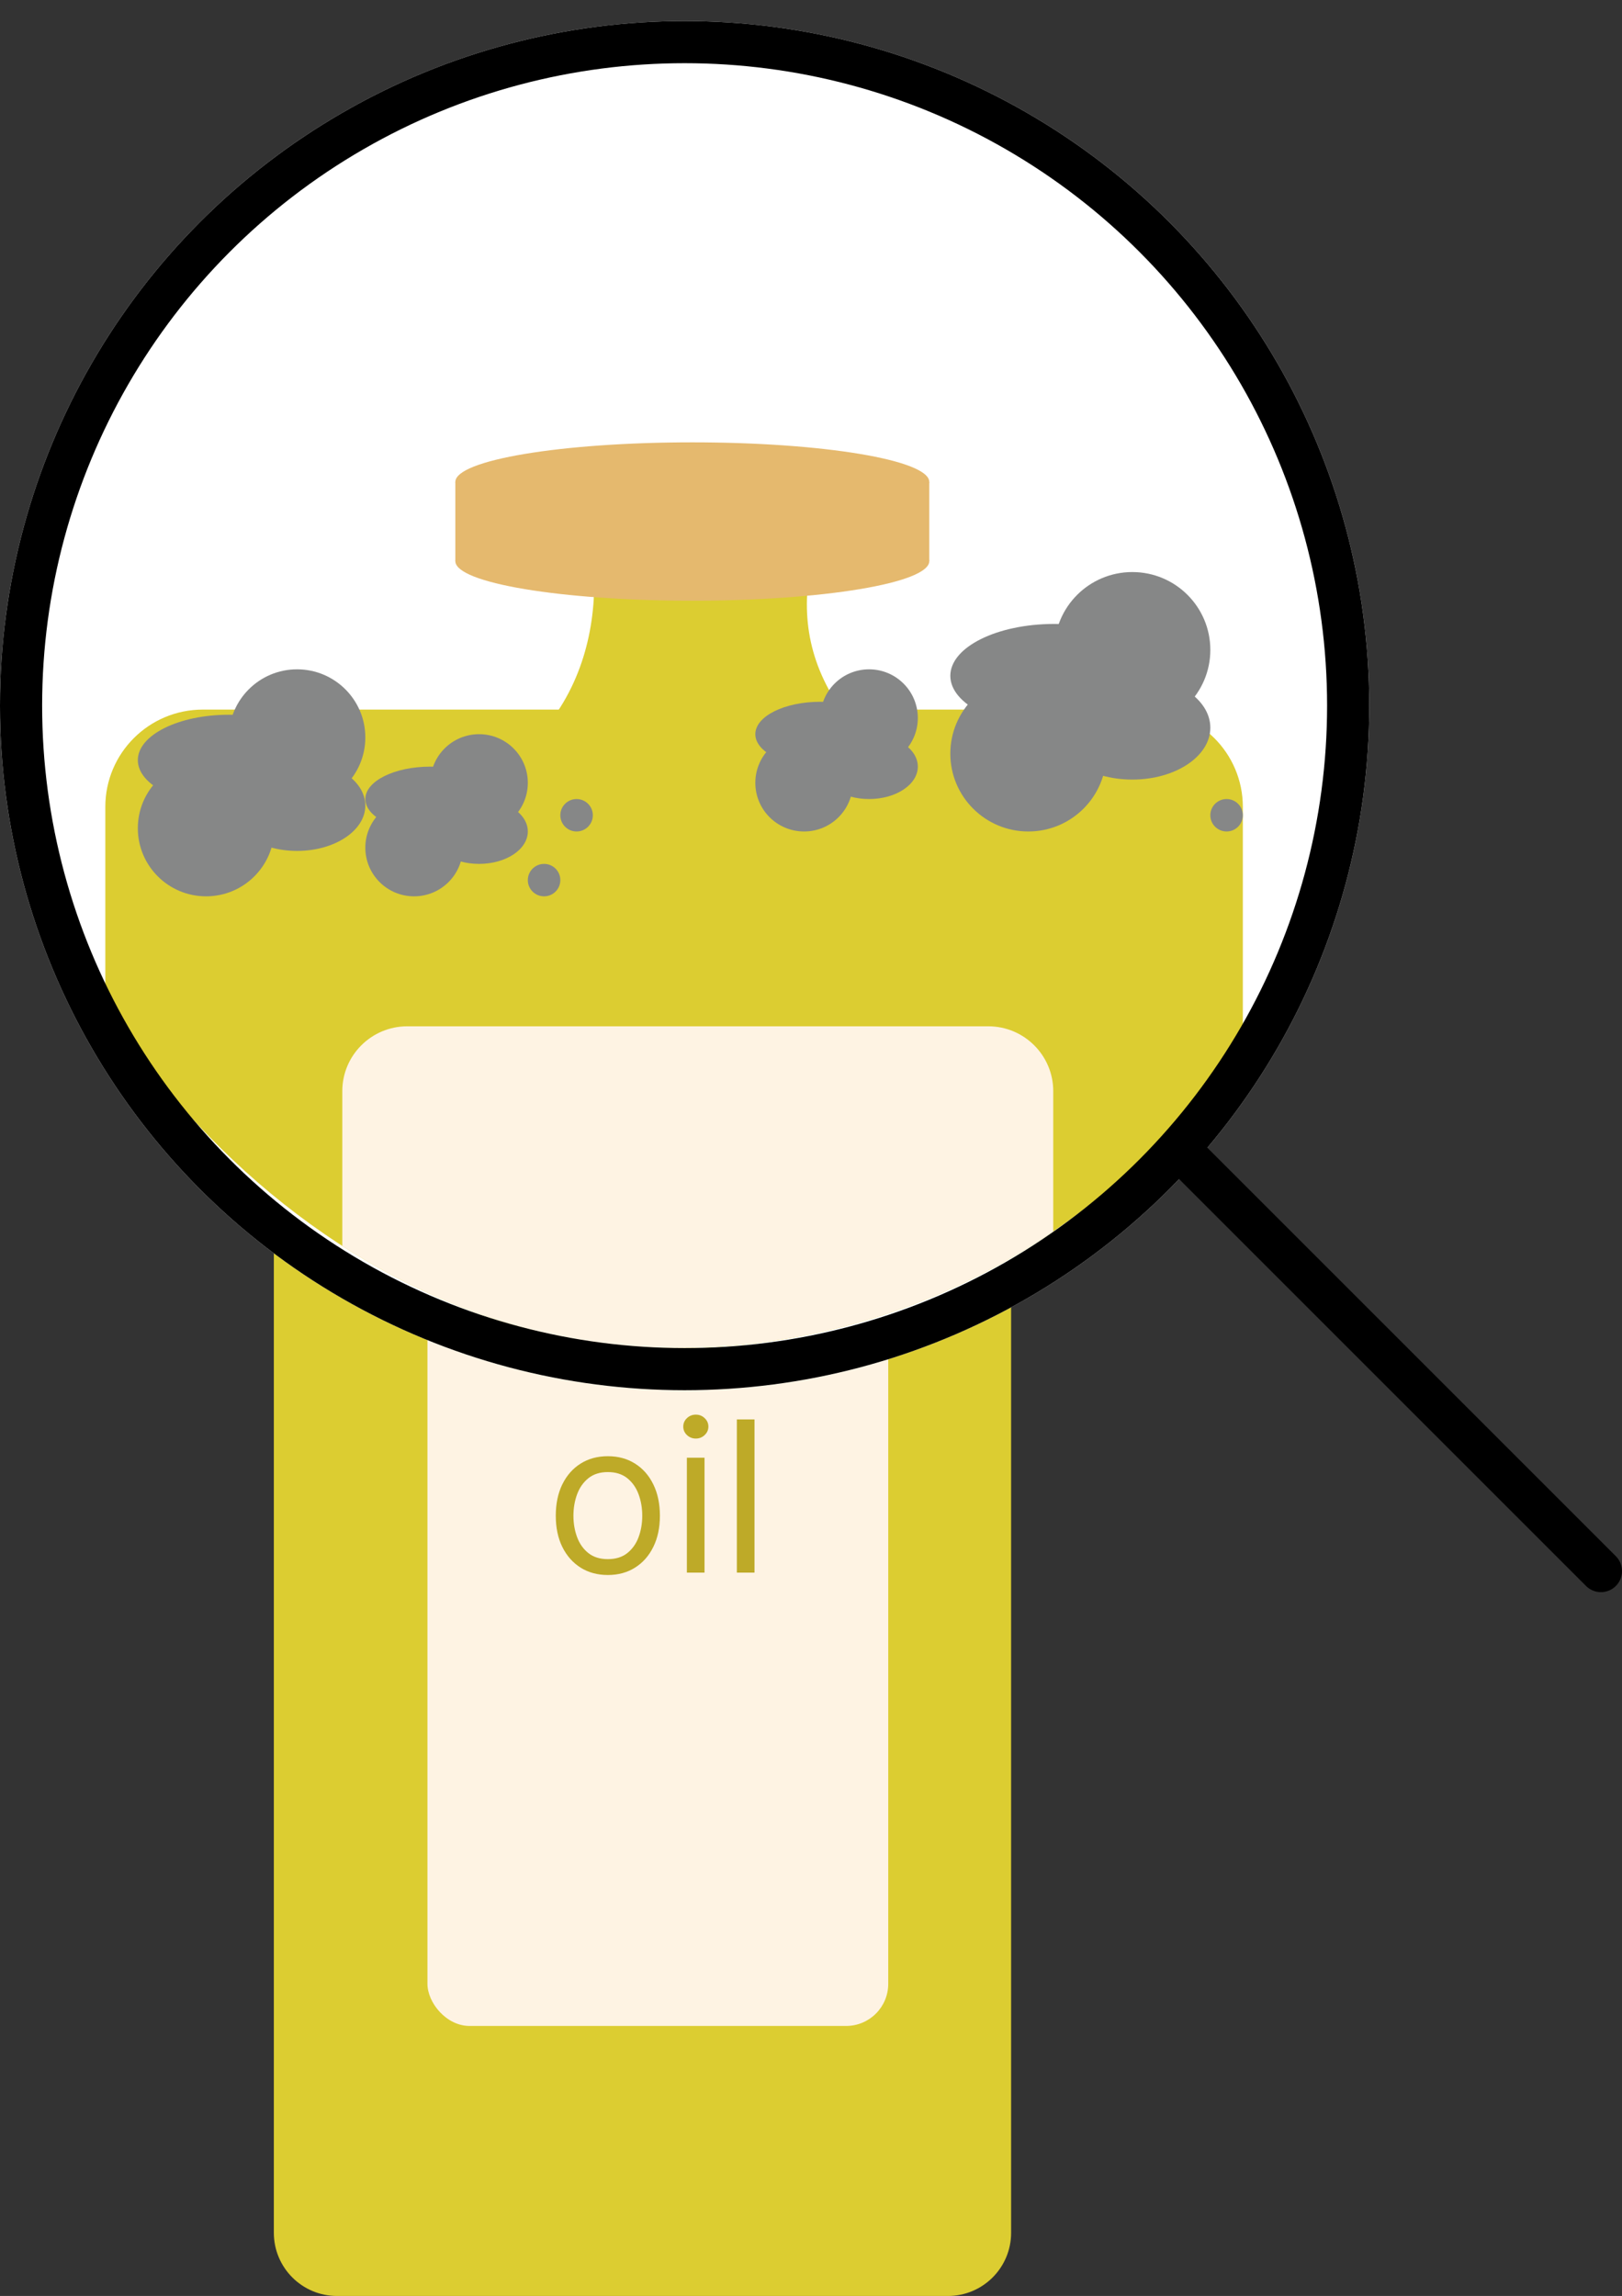 <svg width="77" height="109" viewBox="0 0 77 109" fill="none" xmlns="http://www.w3.org/2000/svg">
<rect x="0" y="0" width="77" height="109" fill="#333333" stroke="none"/>
<path d="M13 44.241C13 42.584 14.343 41.241 16 41.241H23.5H45C46.657 41.241 48 42.584 48 44.241V106C48 107.657 46.657 109 45 109H16C14.343 109 13 107.657 13 106V44.241Z" fill="#DCCD31"/>
<path d="M23.372 43.986C28.256 42.157 28.461 37.584 27.727 35.046L35.08 35.429C33.914 38.701 34.538 41.699 39.918 44.847C34.341 45.39 20.278 45.145 23.372 43.986Z" fill="#DCCD31"/>
<ellipse cx="31.061" cy="34.221" rx="7.292" ry="1.221" fill="#E5B96E"/>
<ellipse cx="31.061" cy="36.663" rx="7.292" ry="1.221" fill="#E5B96E"/>
<rect x="23.769" y="34.221" width="14.583" height="2.442" fill="#E5B96E"/>
<rect x="20.292" y="51.008" width="21.875" height="45.173" rx="2" fill="#FEF3E3"/>
<path d="M28.856 74.772C28.363 74.772 27.931 74.655 27.56 74.421C27.19 74.186 26.901 73.859 26.693 73.437C26.487 73.016 26.384 72.523 26.384 71.96C26.384 71.392 26.487 70.896 26.693 70.472C26.901 70.048 27.19 69.719 27.56 69.485C27.931 69.25 28.363 69.133 28.856 69.133C29.348 69.133 29.779 69.25 30.148 69.485C30.52 69.719 30.809 70.048 31.015 70.472C31.223 70.896 31.327 71.392 31.327 71.96C31.327 72.523 31.223 73.016 31.015 73.437C30.809 73.859 30.52 74.186 30.148 74.421C29.779 74.655 29.348 74.772 28.856 74.772ZM28.856 74.019C29.23 74.019 29.538 73.924 29.779 73.732C30.02 73.54 30.199 73.288 30.315 72.975C30.431 72.663 30.489 72.324 30.489 71.96C30.489 71.595 30.431 71.255 30.315 70.941C30.199 70.626 30.02 70.371 29.779 70.177C29.538 69.983 29.23 69.886 28.856 69.886C28.482 69.886 28.174 69.983 27.932 70.177C27.691 70.371 27.512 70.626 27.396 70.941C27.28 71.255 27.222 71.595 27.222 71.96C27.222 72.324 27.28 72.663 27.396 72.975C27.512 73.288 27.691 73.54 27.932 73.732C28.174 73.924 28.482 74.019 28.856 74.019ZM32.607 74.659V69.204H33.445V74.659H32.607ZM33.033 68.295C32.869 68.295 32.728 68.239 32.61 68.128C32.494 68.017 32.436 67.883 32.436 67.727C32.436 67.571 32.494 67.437 32.61 67.326C32.728 67.214 32.869 67.159 33.033 67.159C33.196 67.159 33.336 67.214 33.452 67.326C33.57 67.437 33.629 67.571 33.629 67.727C33.629 67.883 33.57 68.017 33.452 68.128C33.336 68.239 33.196 68.295 33.033 68.295ZM35.818 67.386V74.659H34.98V67.386H35.818Z" fill="#BEAA28"/>
<ellipse cx="16.8" cy="42.8" rx="2.8" ry="1.4" fill="#868787"/>
<circle cx="18.9" cy="42.1" r="2.1" fill="#868787"/>
<circle cx="16.1" cy="44.9" r="2.1" fill="#868787"/>
<ellipse cx="18.9" cy="44.2" rx="2.1" ry="1.4" fill="#868787"/>
<ellipse cx="35" cy="42" rx="2" ry="1" fill="#868787"/>
<circle cx="36.5" cy="41.5" r="1.5" fill="#868787"/>
<circle cx="34.5" cy="43.5" r="1.5" fill="#868787"/>
<ellipse cx="36.5" cy="43" rx="1.5" ry="1" fill="#868787"/>
<ellipse cx="23" cy="44" rx="2" ry="1" fill="#868787"/>
<circle cx="24.5" cy="43.5" r="1.5" fill="#868787"/>
<circle cx="22.5" cy="45.5" r="1.5" fill="#868787"/>
<ellipse cx="24.5" cy="45" rx="1.5" ry="1" fill="#868787"/>
<ellipse cx="42.2" cy="40.2" rx="3.2" ry="1.6" fill="#868787"/>
<circle cx="44.6" cy="39.4" r="2.4" fill="#868787"/>
<circle cx="41.4" cy="42.6" r="2.4" fill="#868787"/>
<ellipse cx="44.6" cy="41.8" rx="2.4" ry="1.6" fill="#868787"/>
<circle cx="27.5" cy="44.5" r="0.5" fill="#868787"/>
<circle cx="26.5" cy="46.5" r="0.5" fill="#868787"/>
<circle cx="47.5" cy="44.5" r="0.5" fill="#868787"/>
<circle cx="32.5" cy="33.5" r="32.5" fill="white"/>
<g clip-path="url(#clip0_306_1369)">
<g clip-path="url(#clip1_306_1369)">
<path d="M5 38.305C5 35.755 7.072 33.687 9.629 33.687H21.2H54.371C56.928 33.687 59 35.755 59 38.305V133.382C59 135.932 56.928 138 54.371 138H9.629C7.072 138 5 135.932 5 133.382V38.305Z" fill="#DCCD31"/>
<path d="M21.002 37.913C28.538 35.096 28.854 28.058 27.721 24.15L39.067 24.739C37.268 29.777 38.231 34.392 46.53 39.238C37.926 40.074 16.229 39.696 21.002 37.913Z" fill="#DCCD31"/>
<path d="M32.865 24.759C39.079 24.759 44.115 23.918 44.115 22.88C44.115 21.841 39.079 21 32.865 21C26.652 21 21.616 21.841 21.616 22.88C21.616 23.918 26.652 24.759 32.865 24.759Z" fill="#E5B96E"/>
<path d="M32.865 28.518C39.079 28.518 44.115 27.677 44.115 26.639C44.115 25.601 39.079 24.759 32.865 24.759C26.652 24.759 21.616 25.601 21.616 26.639C21.616 27.677 26.652 28.518 32.865 28.518Z" fill="#E5B96E"/>
<path d="M44.115 22.88H21.616V26.639H44.115V22.88Z" fill="#E5B96E"/>
<path d="M46.914 48.723H19.336C17.631 48.723 16.25 50.102 16.25 51.802V115.186C16.25 116.887 17.631 118.265 19.336 118.265H46.914C48.618 118.265 50 116.887 50 115.186V51.802C50 50.102 48.618 48.723 46.914 48.723Z" fill="#FEF3E3"/>
<path d="M10.863 38.242C13.249 38.242 15.183 37.277 15.183 36.087C15.183 34.897 13.249 33.932 10.863 33.932C8.477 33.932 6.543 34.897 6.543 36.087C6.543 37.277 8.477 38.242 10.863 38.242Z" fill="#868787"/>
<path d="M14.103 38.242C15.892 38.242 17.343 36.795 17.343 35.009C17.343 33.224 15.892 31.776 14.103 31.776C12.313 31.776 10.863 33.224 10.863 35.009C10.863 36.795 12.313 38.242 14.103 38.242Z" fill="#868787"/>
<path d="M9.783 42.553C11.572 42.553 13.023 41.105 13.023 39.32C13.023 37.534 11.572 36.087 9.783 36.087C7.993 36.087 6.543 37.534 6.543 39.32C6.543 41.105 7.993 42.553 9.783 42.553Z" fill="#868787"/>
<path d="M14.103 40.397C15.892 40.397 17.343 39.432 17.343 38.242C17.343 37.052 15.892 36.087 14.103 36.087C12.313 36.087 10.863 37.052 10.863 38.242C10.863 39.432 12.313 40.397 14.103 40.397Z" fill="#868787"/>
<path d="M38.943 36.395C40.647 36.395 42.029 35.706 42.029 34.855C42.029 34.005 40.647 33.316 38.943 33.316C37.239 33.316 35.857 34.005 35.857 34.855C35.857 35.706 37.239 36.395 38.943 36.395Z" fill="#868787"/>
<path d="M41.257 36.395C42.535 36.395 43.571 35.361 43.571 34.086C43.571 32.81 42.535 31.776 41.257 31.776C39.979 31.776 38.943 32.81 38.943 34.086C38.943 35.361 39.979 36.395 41.257 36.395Z" fill="#868787"/>
<path d="M38.172 39.474C39.45 39.474 40.486 38.44 40.486 37.164C40.486 35.889 39.45 34.855 38.172 34.855C36.893 34.855 35.857 35.889 35.857 37.164C35.857 38.44 36.893 39.474 38.172 39.474Z" fill="#868787"/>
<path d="M41.257 37.934C42.535 37.934 43.571 37.245 43.571 36.395C43.571 35.544 42.535 34.855 41.257 34.855C39.979 34.855 38.943 35.544 38.943 36.395C38.943 37.245 39.979 37.934 41.257 37.934Z" fill="#868787"/>
<path d="M20.429 39.474C22.133 39.474 23.514 38.785 23.514 37.934C23.514 37.084 22.133 36.395 20.429 36.395C18.724 36.395 17.343 37.084 17.343 37.934C17.343 38.785 18.724 39.474 20.429 39.474Z" fill="#868787"/>
<path d="M22.743 39.474C24.021 39.474 25.057 38.44 25.057 37.164C25.057 35.889 24.021 34.855 22.743 34.855C21.465 34.855 20.429 35.889 20.429 37.164C20.429 38.44 21.465 39.474 22.743 39.474Z" fill="#868787"/>
<path d="M19.657 42.553C20.935 42.553 21.971 41.519 21.971 40.243C21.971 38.968 20.935 37.934 19.657 37.934C18.379 37.934 17.343 38.968 17.343 40.243C17.343 41.519 18.379 42.553 19.657 42.553Z" fill="#868787"/>
<path d="M22.743 41.013C24.021 41.013 25.057 40.324 25.057 39.474C25.057 38.623 24.021 37.934 22.743 37.934C21.465 37.934 20.429 38.623 20.429 39.474C20.429 40.324 21.465 41.013 22.743 41.013Z" fill="#868787"/>
<path d="M50.051 34.547C52.778 34.547 54.989 33.444 54.989 32.084C54.989 30.724 52.778 29.621 50.051 29.621C47.325 29.621 45.114 30.724 45.114 32.084C45.114 33.444 47.325 34.547 50.051 34.547Z" fill="#868787"/>
<path d="M53.754 34.547C55.799 34.547 57.457 32.893 57.457 30.853C57.457 28.812 55.799 27.158 53.754 27.158C51.709 27.158 50.051 28.812 50.051 30.853C50.051 32.893 51.709 34.547 53.754 34.547Z" fill="#868787"/>
<path d="M48.817 39.474C50.862 39.474 52.52 37.819 52.52 35.779C52.52 33.738 50.862 32.084 48.817 32.084C46.772 32.084 45.114 33.738 45.114 35.779C45.114 37.819 46.772 39.474 48.817 39.474Z" fill="#868787"/>
<path d="M53.754 37.01C55.799 37.01 57.457 35.908 57.457 34.547C57.457 33.187 55.799 32.084 53.754 32.084C51.709 32.084 50.051 33.187 50.051 34.547C50.051 35.908 51.709 37.01 53.754 37.01Z" fill="#868787"/>
<path d="M27.371 39.474C27.797 39.474 28.143 39.129 28.143 38.704C28.143 38.279 27.797 37.934 27.371 37.934C26.945 37.934 26.6 38.279 26.6 38.704C26.6 39.129 26.945 39.474 27.371 39.474Z" fill="#868787"/>
<path d="M25.829 42.553C26.255 42.553 26.6 42.208 26.6 41.783C26.6 41.358 26.255 41.013 25.829 41.013C25.402 41.013 25.057 41.358 25.057 41.783C25.057 42.208 25.402 42.553 25.829 42.553Z" fill="#868787"/>
<path d="M58.229 39.474C58.655 39.474 59 39.129 59 38.704C59 38.279 58.655 37.934 58.229 37.934C57.803 37.934 57.457 38.279 57.457 38.704C57.457 39.129 57.803 39.474 58.229 39.474Z" fill="#868787"/>
</g>
</g>
<circle cx="32.5" cy="33.5" r="31.5" stroke="black" stroke-width="2"/>
<line x1="56.414" y1="55" x2="76" y2="74.586" stroke="black" stroke-width="2" stroke-linecap="round"/>
<defs>
<clipPath id="clip0_306_1369">
<rect width="64" height="64" rx="32" fill="white"/>
</clipPath>
<clipPath id="clip1_306_1369">
<rect width="54" height="117" fill="white" transform="translate(5 21)"/>
</clipPath>
</defs>
</svg>
